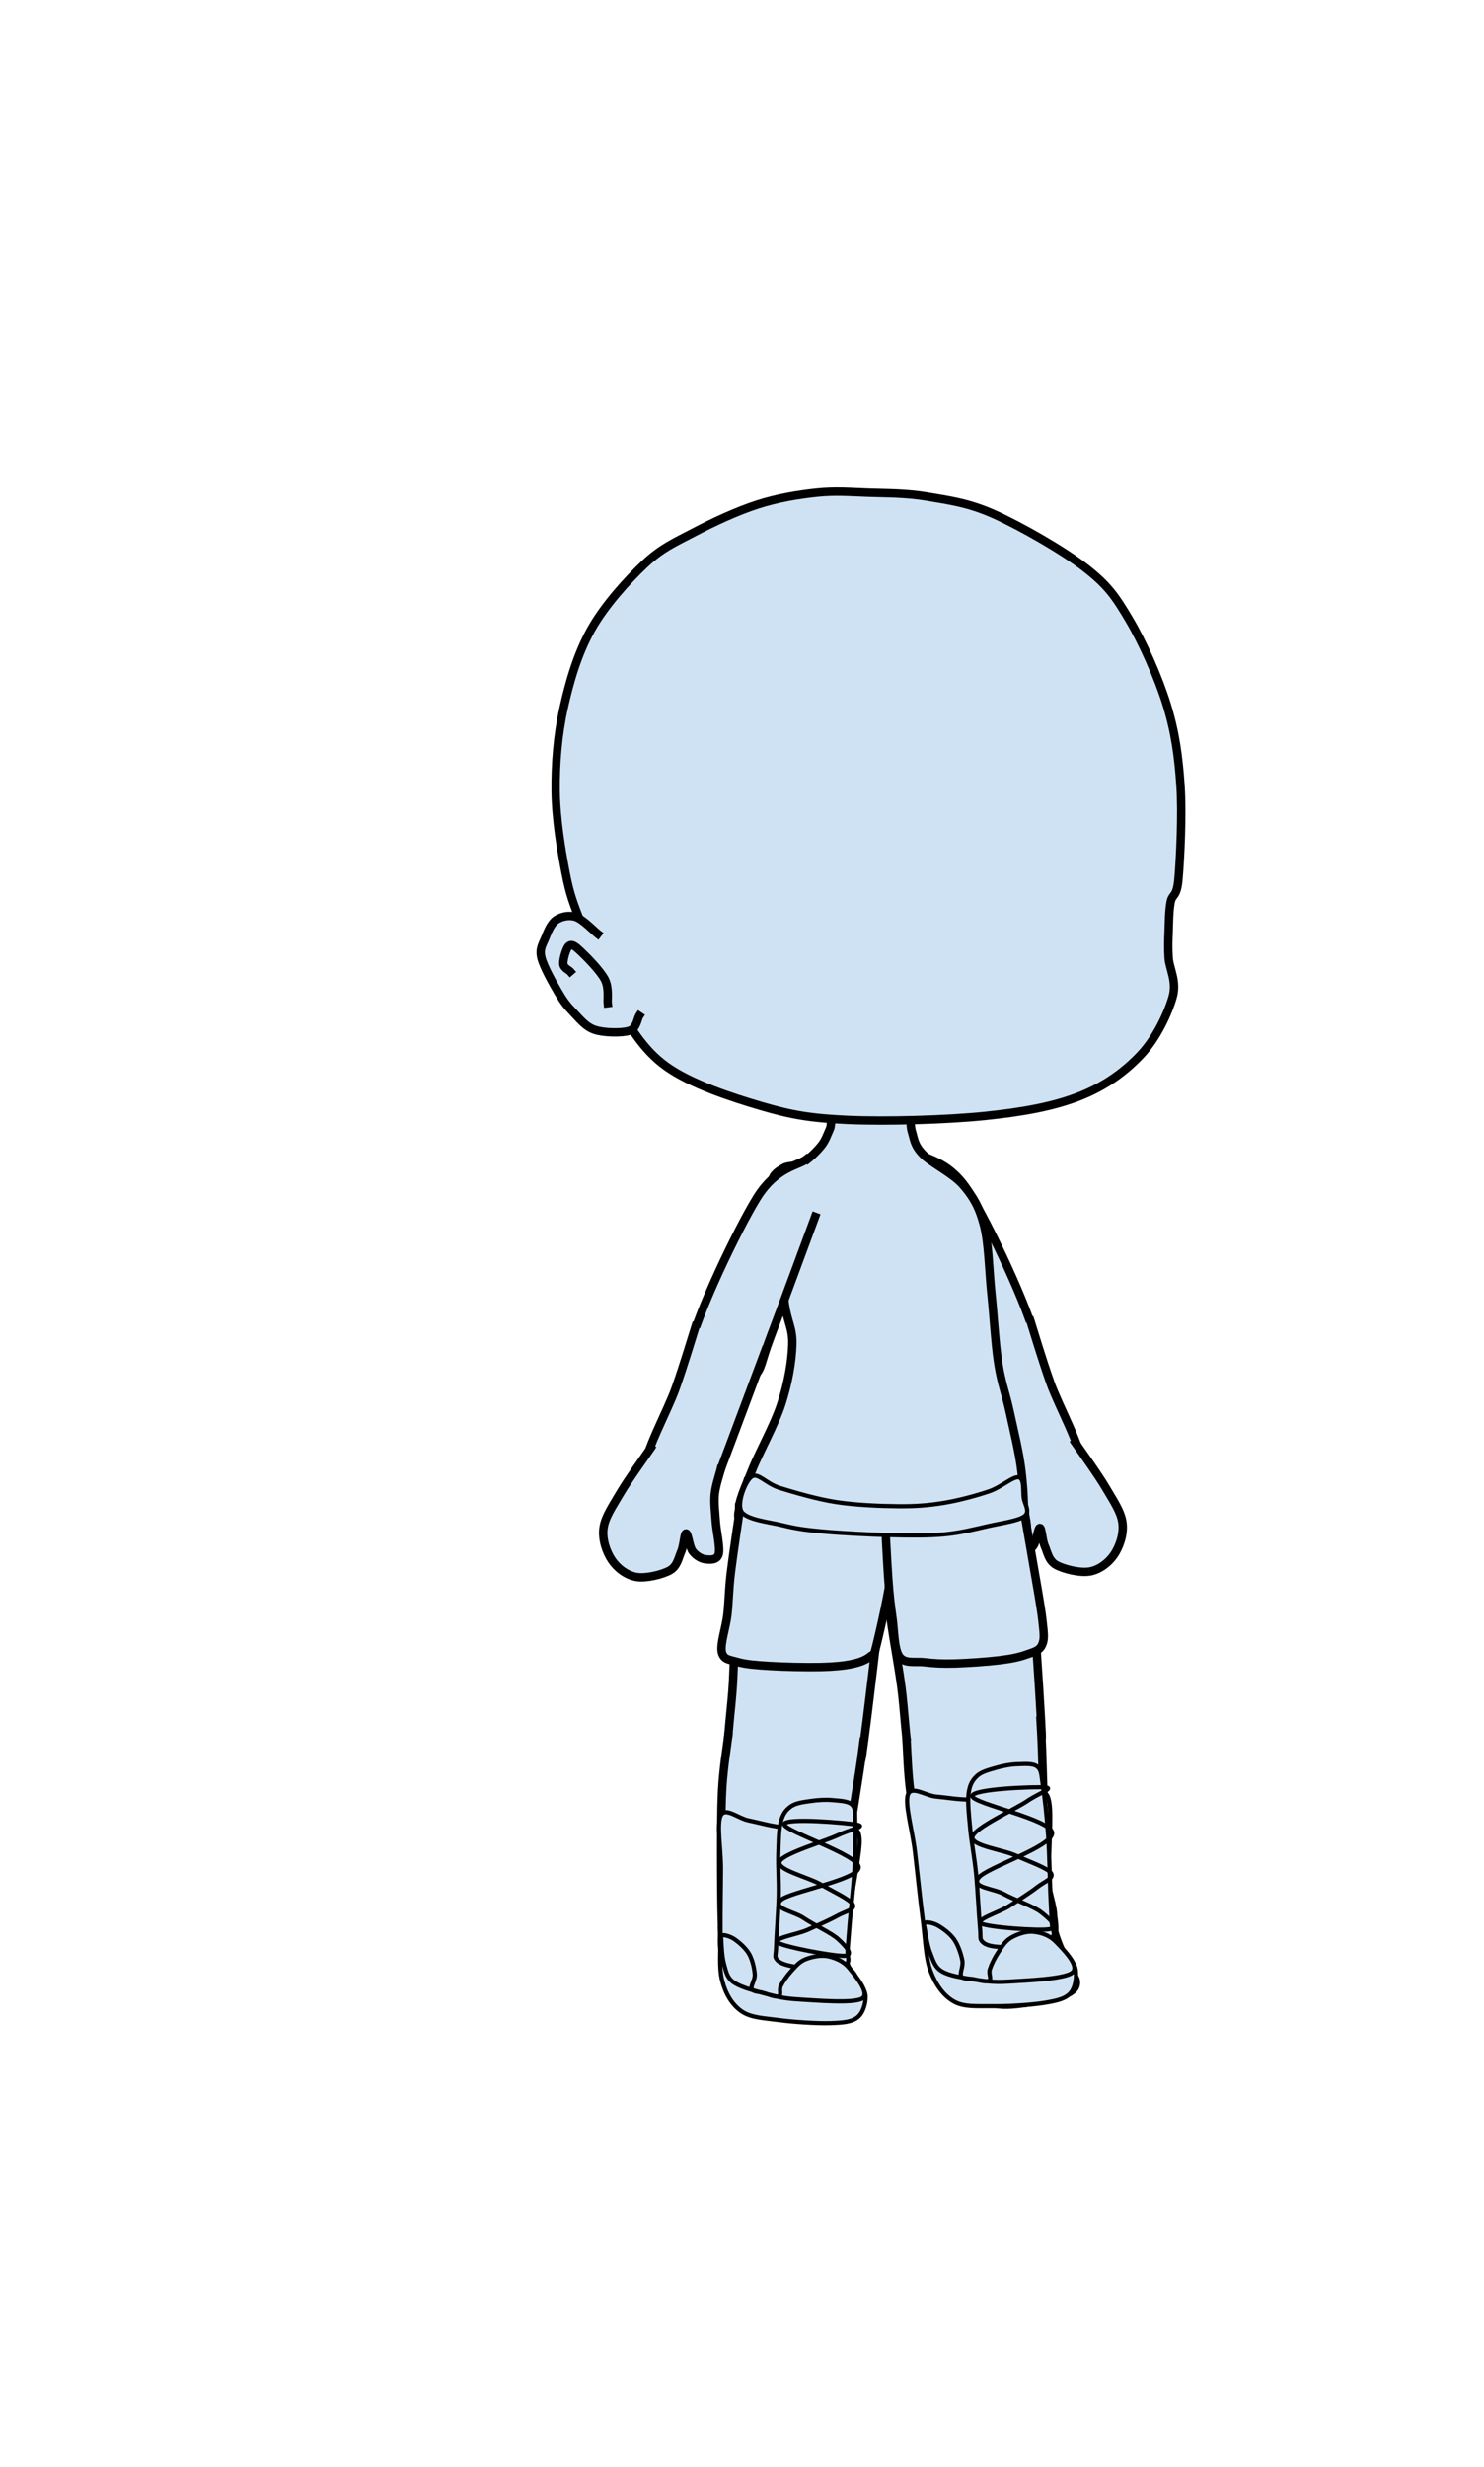 <svg version="1.1" viewBox="0.0 0.0 353.307 587.01" fill="none" stroke="none" stroke-linecap="square" stroke-miterlimit="10" xmlns:xlink="http://www.w3.org/1999/xlink" xmlns="http://www.w3.org/2000/svg"><clipPath id="p.0"><path d="m0 0l353.307 0l0 587.01l-353.307 0l0 -587.01z" clip-rule="nonzero"/></clipPath><g clip-path="url(#p.0)"><path fill="#000000" fill-opacity="0.0" d="m0 0l353.307 0l0 587.01l-353.307 0z" fill-rule="evenodd"/><path fill="#cfe2f3" d="m216.868 288.252c1.764 4.748 8.173 22.188 10.583 28.486c2.411 6.298 2.039 7.73 3.881 9.3c1.842 1.57 4.644 1.295 7.173 0.118c2.528 -1.177 9.291 -0.118 7.998 -7.181c-1.294 -7.063 -11.174 -27.8 -15.76 -35.196c-4.586 -7.396 -9.799 -7.651 -11.758 -9.182" fill-rule="evenodd"/><path stroke="#000000" stroke-width="2.0" stroke-linejoin="round" stroke-linecap="butt" d="m216.868 288.252c1.764 4.748 8.173 22.188 10.583 28.486c2.411 6.298 2.039 7.73 3.881 9.3c1.842 1.57 4.644 1.295 7.173 0.118c2.528 -1.177 9.291 -0.118 7.998 -7.181c-1.294 -7.063 -11.174 -27.8 -15.76 -35.196c-4.586 -7.396 -9.799 -7.651 -11.758 -9.182" fill-rule="evenodd"/><path fill="#cfe2f3" d="m228.75 320.15c1.666 4.453 7.744 20.734 9.999 26.718c2.255 5.983 1.686 7.613 3.529 9.183c1.842 1.57 4.978 1.412 7.525 0.235c2.548 -1.177 7.723 -2.747 7.762 -7.298c0.039 -4.551 -5.491 -14.242 -7.529 -20.009c-2.039 -5.768 -3.92 -12.163 -4.704 -14.596" fill-rule="evenodd"/><path stroke="#000000" stroke-width="2.0" stroke-linejoin="round" stroke-linecap="butt" d="m228.75 320.15c1.666 4.453 7.744 20.734 9.999 26.718c2.255 5.983 1.686 7.613 3.529 9.183c1.842 1.57 4.978 1.412 7.525 0.235c2.548 -1.177 7.723 -2.747 7.762 -7.298c0.039 -4.551 -5.491 -14.242 -7.529 -20.009c-2.039 -5.768 -3.92 -12.163 -4.704 -14.596" fill-rule="evenodd"/><path fill="#cfe2f3" d="m256.033 343.338c1.2 1.776 5.334 7.476 7.202 10.657c1.868 3.181 3.671 5.766 4.005 8.427c0.334 2.661 -0.705 5.617 -2.002 7.538c-1.298 1.922 -3.485 3.585 -5.784 3.992c-2.299 0.406 -6.226 -0.551 -8.011 -1.553c-1.785 -1.002 -2.054 -2.989 -2.7 -4.458c-0.646 -1.469 -0.725 -4.336 -1.176 -4.355c-0.451 -0.02 -0.766 3.212 -1.529 4.237c-0.763 1.025 -2.011 1.797 -3.05 1.915c-1.039 0.118 -2.77 0.307 -3.182 -1.209c-0.413 -1.516 0.549 -5.512 0.705 -7.886c0.157 -2.374 0.431 -4.316 0.235 -6.357c-0.196 -2.04 -1.176 -4.905 -1.411 -5.886" fill-rule="evenodd"/><path stroke="#000000" stroke-width="2.0" stroke-linejoin="round" stroke-linecap="butt" d="m256.033 343.338c1.2 1.776 5.334 7.476 7.202 10.657c1.868 3.181 3.671 5.766 4.005 8.427c0.334 2.661 -0.705 5.617 -2.002 7.538c-1.298 1.922 -3.485 3.585 -5.784 3.992c-2.299 0.406 -6.226 -0.551 -8.011 -1.553c-1.785 -1.002 -2.054 -2.989 -2.7 -4.458c-0.646 -1.469 -0.725 -4.336 -1.176 -4.355c-0.451 -0.02 -0.766 3.212 -1.529 4.237c-0.763 1.025 -2.011 1.797 -3.05 1.915c-1.039 0.118 -2.77 0.307 -3.182 -1.209c-0.413 -1.516 0.549 -5.512 0.705 -7.886c0.157 -2.374 0.431 -4.316 0.235 -6.357c-0.196 -2.04 -1.176 -4.905 -1.411 -5.886" fill-rule="evenodd"/><path fill="#cfe2f3" d="m217.088 269.269c-0.549 -1.788 -0.077 -4.271 -0.704 -5.363c-0.627 -1.093 -0.275 -1.112 -3.058 -1.192c-2.783 -0.079 -11.015 -0.278 -13.641 0.715c-2.626 0.993 -1.411 3.696 -2.116 5.245c-0.705 1.55 -1.019 2.701 -2.116 4.052c-1.098 1.351 -2.979 3.179 -4.469 4.053c-1.49 0.874 -3.255 0.437 -4.47 1.192c-1.215 0.755 -2.508 1.391 -2.822 3.338c-0.313 1.947 0.432 3.617 0.941 8.345c0.51 4.729 1.45 14.98 2.116 20.026c0.666 5.047 1.999 6.199 1.882 10.253c-0.118 4.053 -0.98 9.06 -2.587 14.067c-1.607 5.007 -5.38 11.699 -7.056 15.974c-1.676 4.275 -3.322 7.386 -2.999 9.675c0.323 2.289 -1.01 3.25 4.938 4.061c5.949 0.811 21.277 0.514 30.754 0.807c9.477 0.293 20.854 1.43 26.106 0.953c5.253 -0.477 4.508 -1.271 5.409 -3.814c0.902 -2.543 0.47 -7.152 0 -11.443c-0.47 -4.292 -1.901 -10.014 -2.822 -14.306c-0.921 -4.292 -1.98 -6.756 -2.705 -11.445c-0.725 -4.689 -1.079 -11.206 -1.647 -16.69c-0.568 -5.484 -0.646 -11.922 -1.764 -16.213c-1.117 -4.292 -2.509 -6.715 -4.94 -9.536c-2.43 -2.821 -7.605 -5.265 -9.643 -7.391c-2.038 -2.126 -2.039 -3.577 -2.587 -5.365z" fill-rule="evenodd"/><path stroke="#000000" stroke-width="2.0" stroke-linejoin="round" stroke-linecap="butt" d="m217.088 269.269c-0.549 -1.788 -0.077 -4.271 -0.704 -5.363c-0.627 -1.093 -0.275 -1.112 -3.058 -1.192c-2.783 -0.079 -11.015 -0.278 -13.641 0.715c-2.626 0.993 -1.411 3.696 -2.116 5.245c-0.705 1.55 -1.019 2.701 -2.116 4.052c-1.098 1.351 -2.979 3.179 -4.469 4.053c-1.49 0.874 -3.255 0.437 -4.47 1.192c-1.215 0.755 -2.508 1.391 -2.822 3.338c-0.313 1.947 0.432 3.617 0.941 8.345c0.51 4.729 1.45 14.98 2.116 20.026c0.666 5.047 1.999 6.199 1.882 10.253c-0.118 4.053 -0.98 9.06 -2.587 14.067c-1.607 5.007 -5.38 11.699 -7.056 15.974c-1.676 4.275 -3.322 7.386 -2.999 9.675c0.323 2.289 -1.01 3.25 4.938 4.061c5.949 0.811 21.277 0.514 30.754 0.807c9.477 0.293 20.854 1.43 26.106 0.953c5.253 -0.477 4.508 -1.271 5.409 -3.814c0.902 -2.543 0.47 -7.152 0 -11.443c-0.47 -4.292 -1.901 -10.014 -2.822 -14.306c-0.921 -4.292 -1.98 -6.756 -2.705 -11.445c-0.725 -4.689 -1.079 -11.206 -1.647 -16.69c-0.568 -5.484 -0.646 -11.922 -1.764 -16.213c-1.117 -4.292 -2.509 -6.715 -4.94 -9.536c-2.43 -2.821 -7.605 -5.265 -9.643 -7.391c-2.038 -2.126 -2.039 -3.577 -2.587 -5.365z" fill-rule="evenodd"/><path fill="#cfe2f3" d="m278.693 214.713c0.392 -2.118 1.491 -1.02 1.883 -5.649c0.392 -4.629 0.942 -15.222 0.471 -22.126c-0.471 -6.905 -1.255 -12.711 -3.295 -19.302c-2.04 -6.591 -5.728 -14.829 -8.945 -20.243c-3.217 -5.414 -5.022 -8.082 -10.357 -12.24c-5.335 -4.158 -15.379 -9.886 -21.656 -12.711c-6.277 -2.825 -10.985 -3.374 -16.006 -4.237c-5.022 -0.863 -9.729 -0.785 -14.123 -0.942c-4.394 -0.157 -7.846 -0.471 -12.24 0c-4.394 0.471 -9.258 1.255 -14.123 2.825c-4.865 1.569 -10.592 4.237 -15.065 6.591c-4.472 2.354 -7.689 3.688 -11.769 7.532c-4.08 3.845 -9.494 9.808 -12.711 15.535c-3.217 5.728 -5.178 12.397 -6.591 18.831c-1.412 6.434 -1.962 13.26 -1.883 19.772c0.078 6.512 1.334 14.045 2.354 19.302c1.02 5.257 1.805 7.14 3.766 12.24c1.962 5.1 4.629 12.711 8.003 18.36c3.374 5.649 6.434 11.377 12.24 15.535c5.806 4.158 15.379 7.297 22.597 9.415c7.218 2.118 11.848 2.903 20.714 3.295c8.866 0.392 23.303 -6.1035156E-5 32.483 -0.942c9.18 -0.942 16.399 -2.275 22.597 -4.708c6.198 -2.432 10.906 -5.963 14.594 -9.886c3.688 -3.923 6.434 -9.808 7.532 -13.652c1.098 -3.845 -0.785 -6.826 -0.942 -9.415c-0.157 -2.589 -0.078 -3.923 0 -6.12c0.078 -2.197 0.078 -4.943 0.471 -7.062z" fill-rule="evenodd"/><path stroke="#000000" stroke-width="2.0" stroke-linejoin="round" stroke-linecap="butt" d="m278.693 214.713c0.392 -2.118 1.491 -1.02 1.883 -5.649c0.392 -4.629 0.942 -15.222 0.471 -22.126c-0.471 -6.905 -1.255 -12.711 -3.295 -19.302c-2.04 -6.591 -5.728 -14.829 -8.945 -20.243c-3.217 -5.414 -5.022 -8.082 -10.357 -12.24c-5.335 -4.158 -15.379 -9.886 -21.656 -12.711c-6.277 -2.825 -10.985 -3.374 -16.006 -4.237c-5.022 -0.863 -9.729 -0.785 -14.123 -0.942c-4.394 -0.157 -7.846 -0.471 -12.24 0c-4.394 0.471 -9.258 1.255 -14.123 2.825c-4.865 1.569 -10.592 4.237 -15.065 6.591c-4.472 2.354 -7.689 3.688 -11.769 7.532c-4.08 3.845 -9.494 9.808 -12.711 15.535c-3.217 5.728 -5.178 12.397 -6.591 18.831c-1.412 6.434 -1.962 13.26 -1.883 19.772c0.078 6.512 1.334 14.045 2.354 19.302c1.02 5.257 1.805 7.14 3.766 12.24c1.962 5.1 4.629 12.711 8.003 18.36c3.374 5.649 6.434 11.377 12.24 15.535c5.806 4.158 15.379 7.297 22.597 9.415c7.218 2.118 11.848 2.903 20.714 3.295c8.866 0.392 23.303 -6.1035156E-5 32.483 -0.942c9.18 -0.942 16.399 -2.275 22.597 -4.708c6.198 -2.432 10.906 -5.963 14.594 -9.886c3.688 -3.923 6.434 -9.808 7.532 -13.652c1.098 -3.845 -0.785 -6.826 -0.942 -9.415c-0.157 -2.589 -0.078 -3.923 0 -6.12c0.078 -2.197 0.078 -4.943 0.471 -7.062z" fill-rule="evenodd"/><path fill="#cfe2f3" d="m142.294 222.22c-0.862 -0.667 -3.528 -3.453 -5.174 -4.002c-1.647 -0.549 -3.49 -0.118 -4.705 0.706c-1.215 0.824 -1.999 2.747 -2.587 4.238c-0.588 1.491 -1.45 2.55 -0.94 4.708c0.51 2.158 2.744 6.082 3.998 8.24c1.254 2.158 2.077 3.217 3.527 4.708c1.45 1.491 2.94 3.493 5.174 4.238c2.234 0.746 6.468 0.785 8.232 0.235c1.764 -0.55 1.96 -2.943 2.352 -3.532" fill-rule="evenodd"/><path stroke="#000000" stroke-width="2.0" stroke-linejoin="round" stroke-linecap="butt" d="m142.294 222.22c-0.862 -0.667 -3.528 -3.453 -5.174 -4.002c-1.647 -0.549 -3.49 -0.118 -4.705 0.706c-1.215 0.824 -1.999 2.747 -2.587 4.238c-0.588 1.491 -1.45 2.55 -0.94 4.708c0.51 2.158 2.744 6.082 3.998 8.24c1.254 2.158 2.077 3.217 3.527 4.708c1.45 1.491 2.94 3.493 5.174 4.238c2.234 0.746 6.468 0.785 8.232 0.235c1.764 -0.55 1.96 -2.943 2.352 -3.532" fill-rule="evenodd"/><path fill="#cfe2f3" d="m135.75 231.183c-0.275 -0.314 -1.608 -0.863 -1.647 -1.884c-0.039 -1.02 0.705 -3.766 1.411 -4.237c0.706 -0.471 1.412 0.078 2.823 1.412c1.411 1.334 4.586 4.551 5.644 6.592c1.058 2.04 0.588 4.709 0.705 5.651" fill-rule="evenodd"/><path stroke="#000000" stroke-width="2.0" stroke-linejoin="round" stroke-linecap="butt" d="m135.75 231.183c-0.275 -0.314 -1.608 -0.863 -1.647 -1.884c-0.039 -1.02 0.705 -3.766 1.411 -4.237c0.706 -0.471 1.412 0.078 2.823 1.412c1.411 1.334 4.586 4.551 5.644 6.592c1.058 2.04 0.588 4.709 0.705 5.651" fill-rule="evenodd"/><path fill="#cfe2f3" d="m194.059 289.55c-1.764 4.748 -8.173 22.188 -10.583 28.486c-2.411 6.298 -2.039 7.73 -3.881 9.3c-1.842 1.57 -4.644 1.295 -7.173 0.118c-2.528 -1.177 -9.291 -0.118 -7.998 -7.181c1.294 -7.063 11.174 -27.8 15.76 -35.196c4.586 -7.396 9.799 -7.651 11.758 -9.182" fill-rule="evenodd"/><path stroke="#000000" stroke-width="2.0" stroke-linejoin="round" stroke-linecap="butt" d="m194.059 289.55c-1.764 4.748 -8.173 22.188 -10.583 28.486c-2.411 6.298 -2.039 7.73 -3.881 9.3c-1.842 1.57 -4.644 1.295 -7.173 0.118c-2.528 -1.177 -9.291 -0.118 -7.998 -7.181c1.294 -7.063 11.174 -27.8 15.76 -35.196c4.586 -7.396 9.799 -7.651 11.758 -9.182" fill-rule="evenodd"/><path fill="#cfe2f3" d="m182.16 321.448c-1.666 4.453 -7.744 20.734 -9.999 26.718c-2.255 5.983 -1.686 7.613 -3.529 9.183c-1.842 1.57 -4.978 1.412 -7.525 0.235c-2.548 -1.177 -7.723 -2.747 -7.762 -7.298c-0.039 -4.551 5.491 -14.242 7.529 -20.009c2.039 -5.768 3.92 -12.163 4.704 -14.596" fill-rule="evenodd"/><path stroke="#000000" stroke-width="2.0" stroke-linejoin="round" stroke-linecap="butt" d="m182.16 321.448c-1.666 4.453 -7.744 20.734 -9.999 26.718c-2.255 5.983 -1.686 7.613 -3.529 9.183c-1.842 1.57 -4.978 1.412 -7.525 0.235c-2.548 -1.177 -7.723 -2.747 -7.762 -7.298c-0.039 -4.551 5.491 -14.242 7.529 -20.009c2.039 -5.768 3.92 -12.163 4.704 -14.596" fill-rule="evenodd"/><path fill="#cfe2f3" d="m154.877 344.637c-1.2 1.776 -5.334 7.476 -7.202 10.657c-1.868 3.181 -3.671 5.766 -4.005 8.427c-0.334 2.661 0.705 5.617 2.002 7.538c1.298 1.922 3.485 3.585 5.784 3.992c2.299 0.406 6.226 -0.551 8.011 -1.553c1.785 -1.002 2.054 -2.989 2.7 -4.458c0.646 -1.469 0.725 -4.336 1.176 -4.355c0.451 -0.02 0.766 3.212 1.529 4.237c0.763 1.025 2.011 1.797 3.05 1.915c1.039 0.118 2.77 0.307 3.182 -1.209c0.413 -1.516 -0.549 -5.512 -0.705 -7.886c-0.157 -2.374 -0.431 -4.316 -0.235 -6.357c0.196 -2.04 1.176 -4.905 1.411 -5.886" fill-rule="evenodd"/><path stroke="#000000" stroke-width="2.0" stroke-linejoin="round" stroke-linecap="butt" d="m154.877 344.637c-1.2 1.776 -5.334 7.476 -7.202 10.657c-1.868 3.181 -3.671 5.766 -4.005 8.427c-0.334 2.661 0.705 5.617 2.002 7.538c1.298 1.922 3.485 3.585 5.784 3.992c2.299 0.406 6.226 -0.551 8.011 -1.553c1.785 -1.002 2.054 -2.989 2.7 -4.458c0.646 -1.469 0.725 -4.336 1.176 -4.355c0.451 -0.02 0.766 3.212 1.529 4.237c0.763 1.025 2.011 1.797 3.05 1.915c1.039 0.118 2.77 0.307 3.182 -1.209c0.413 -1.516 -0.549 -5.512 -0.705 -7.886c-0.157 -2.374 -0.431 -4.316 -0.235 -6.357c0.196 -2.04 1.176 -4.905 1.411 -5.886" fill-rule="evenodd"/><path fill="#cfe2f3" d="m177.875 352.688c-0.229 0.719 -1.185 2.635 -1.373 4.312c-0.187 1.677 -1.709 4.167 0.249 5.751c1.958 1.584 5.916 2.959 11.499 3.751c5.583 0.792 14.291 0.875 22.0 1.0c7.709 0.125 18.668 0.206 24.252 -0.252c5.584 -0.458 7.718 -1.082 9.249 -2.499c1.531 -1.416 -0.021 -4.292 -0.063 -6.0c-0.042 -1.708 -0.155 -3.541 -0.186 -4.249" fill-rule="evenodd"/><path stroke="#000000" stroke-width="2.0" stroke-linejoin="round" stroke-linecap="butt" d="m177.875 352.688c-0.229 0.719 -1.185 2.635 -1.373 4.312c-0.187 1.677 -1.709 4.167 0.249 5.751c1.958 1.584 5.916 2.959 11.499 3.751c5.583 0.792 14.291 0.875 22.0 1.0c7.709 0.125 18.668 0.206 24.252 -0.252c5.584 -0.458 7.718 -1.082 9.249 -2.499c1.531 -1.416 -0.021 -4.292 -0.063 -6.0c-0.042 -1.708 -0.155 -3.541 -0.186 -4.249" fill-rule="evenodd"/><path fill="#cfe2f3" d="m175.988 358.645c-0.127 3.708 -0.519 15.323 -0.764 22.249c-0.245 6.926 -0.392 13.184 -0.705 19.306c-0.314 6.121 -1.529 13.734 -1.176 17.422c0.353 3.688 1.607 3.61 3.293 4.708c1.686 1.099 3.921 1.491 6.821 1.884c2.901 0.392 7.722 0.628 10.583 0.471c2.861 -0.157 4.861 -0.59 6.585 -1.414c1.725 -0.824 2.901 -1.922 3.763 -3.531c0.862 -1.609 0.47 0.786 1.411 -6.121c0.941 -6.906 3.254 -26.684 4.234 -35.317c0.98 -8.633 1.371 -13.733 1.646 -16.48" fill-rule="evenodd"/><path stroke="#000000" stroke-width="2.0" stroke-linejoin="round" stroke-linecap="butt" d="m175.988 358.645c-0.127 3.708 -0.519 15.323 -0.764 22.249c-0.245 6.926 -0.392 13.184 -0.705 19.306c-0.314 6.121 -1.529 13.734 -1.176 17.422c0.353 3.688 1.607 3.61 3.293 4.708c1.686 1.099 3.921 1.491 6.821 1.884c2.901 0.392 7.722 0.628 10.583 0.471c2.861 -0.157 4.861 -0.59 6.585 -1.414c1.725 -0.824 2.901 -1.922 3.763 -3.531c0.862 -1.609 0.47 0.786 1.411 -6.121c0.941 -6.906 3.254 -26.684 4.234 -35.317c0.98 -8.633 1.371 -13.733 1.646 -16.48" fill-rule="evenodd"/><path fill="#cfe2f3" d="m209.802 359.587c0.307 3.737 1.054 15.502 1.845 22.422c0.791 6.92 2.071 13.027 2.903 19.1c0.832 6.073 1.058 13.779 2.092 17.337c1.034 3.558 2.251 3.246 4.112 4.011c1.861 0.765 4.129 0.734 7.052 0.578c2.923 -0.156 7.704 -0.825 10.486 -1.513c2.782 -0.689 4.665 -1.487 6.206 -2.619c1.541 -1.132 2.492 -2.43 3.04 -4.171c0.548 -1.741 0.609 0.684 0.247 -6.277c-0.362 -6.961 -1.735 -26.952 -2.421 -35.489c-0.686 -8.537 -1.413 -13.111 -1.695 -15.733" fill-rule="evenodd"/><path stroke="#000000" stroke-width="2.0" stroke-linejoin="round" stroke-linecap="butt" d="m209.802 359.587c0.307 3.737 1.054 15.502 1.845 22.422c0.791 6.92 2.071 13.027 2.903 19.1c0.832 6.073 1.058 13.779 2.092 17.337c1.034 3.558 2.251 3.246 4.112 4.011c1.861 0.765 4.129 0.734 7.052 0.578c2.923 -0.156 7.704 -0.825 10.486 -1.513c2.782 -0.689 4.665 -1.487 6.206 -2.619c1.541 -1.132 2.492 -2.43 3.04 -4.171c0.548 -1.741 0.609 0.684 0.247 -6.277c-0.362 -6.961 -1.735 -26.952 -2.421 -35.489c-0.686 -8.537 -1.413 -13.111 -1.695 -15.733" fill-rule="evenodd"/><path fill="#cfe2f3" d="m176.261 358.325c-0.379 2.668 -1.762 11.699 -2.276 16.01c-0.513 4.311 -0.446 6.731 -0.803 9.856c-0.357 3.125 -1.74 7.012 -1.339 8.895c0.402 1.883 1.829 1.843 3.748 2.404c1.919 0.561 4.464 0.76 7.766 0.961c3.302 0.2 8.79 0.322 12.047 0.241c3.257 -0.08 5.533 -0.301 7.496 -0.722c1.963 -0.421 3.302 -0.982 4.283 -1.803c0.982 -0.822 0.744 0.389 1.606 -3.126c0.863 -3.515 2.942 -12.658 3.57 -17.963c0.628 -5.305 0.164 -11.557 0.197 -13.869" fill-rule="evenodd"/><path stroke="#000000" stroke-width="2.0" stroke-linejoin="round" stroke-linecap="butt" d="m176.261 358.325c-0.379 2.668 -1.762 11.699 -2.276 16.01c-0.513 4.311 -0.446 6.731 -0.803 9.856c-0.357 3.125 -1.74 7.012 -1.339 8.895c0.402 1.883 1.829 1.843 3.748 2.404c1.919 0.561 4.464 0.76 7.766 0.961c3.302 0.2 8.79 0.322 12.047 0.241c3.257 -0.08 5.533 -0.301 7.496 -0.722c1.963 -0.421 3.302 -0.982 4.283 -1.803c0.982 -0.822 0.744 0.389 1.606 -3.126c0.863 -3.515 2.942 -12.658 3.57 -17.963c0.628 -5.305 0.164 -11.557 0.197 -13.869" fill-rule="evenodd"/><path fill="#cfe2f3" d="m210.588 359.407c0.147 2.705 0.573 11.982 0.885 16.228c0.311 4.246 0.542 6.148 0.984 9.247c0.443 3.098 0.393 7.565 1.672 9.344c1.279 1.779 3.805 1.058 6.003 1.328c2.198 0.27 4.206 0.374 7.184 0.294c2.977 -0.08 7.846 -0.42 10.68 -0.772c2.834 -0.351 4.645 -0.735 6.323 -1.336c1.678 -0.601 3.105 -0.89 3.745 -2.268c0.641 -1.378 0.493 -2.508 0.1 -6.0c-0.393 -3.492 -1.623 -10.016 -2.459 -14.95c-0.836 -4.934 -2.133 -12.213 -2.559 -14.656" fill-rule="evenodd"/><path stroke="#000000" stroke-width="2.0" stroke-linejoin="round" stroke-linecap="butt" d="m210.588 359.407c0.147 2.705 0.573 11.982 0.885 16.228c0.311 4.246 0.542 6.148 0.984 9.247c0.443 3.098 0.393 7.565 1.672 9.344c1.279 1.779 3.805 1.058 6.003 1.328c2.198 0.27 4.206 0.374 7.184 0.294c2.977 -0.08 7.846 -0.42 10.68 -0.772c2.834 -0.351 4.645 -0.735 6.323 -1.336c1.678 -0.601 3.105 -0.89 3.745 -2.268c0.641 -1.378 0.493 -2.508 0.1 -6.0c-0.393 -3.492 -1.623 -10.016 -2.459 -14.95c-0.836 -4.934 -2.133 -12.213 -2.559 -14.656" fill-rule="evenodd"/><path fill="#cfe2f3" d="m179.015 351.342c1.527 -0.936 3.343 1.737 6.688 2.753c3.344 1.016 8.689 2.622 13.378 3.344c4.689 0.721 10.491 0.951 14.753 0.984c4.262 0.033 7.213 -0.197 10.819 -0.787c3.606 -0.59 7.835 -1.737 10.819 -2.753c2.984 -1.016 5.707 -3.606 7.084 -3.344c1.377 0.262 0.949 3.378 1.178 4.919c0.229 1.541 1.607 3.214 0.197 4.328c-1.41 1.115 -5.476 1.639 -8.656 2.36c-3.18 0.721 -6.556 1.605 -10.425 1.966c-3.869 0.36 -7.959 0.31 -12.787 0.197c-4.828 -0.113 -11.886 -0.481 -16.181 -0.874c-4.295 -0.393 -6.365 -0.699 -9.588 -1.486c-3.223 -0.787 -8.538 -1.302 -9.751 -3.236c-1.213 -1.934 0.946 -7.434 2.472 -8.37z" fill-rule="evenodd"/><path stroke="#000000" stroke-width="1.0" stroke-linejoin="round" stroke-linecap="butt" d="m179.015 351.342c1.527 -0.936 3.343 1.737 6.688 2.753c3.344 1.016 8.689 2.622 13.378 3.344c4.689 0.721 10.491 0.951 14.753 0.984c4.262 0.033 7.213 -0.197 10.819 -0.787c3.606 -0.59 7.835 -1.737 10.819 -2.753c2.984 -1.016 5.707 -3.606 7.084 -3.344c1.377 0.262 0.949 3.378 1.178 4.919c0.229 1.541 1.607 3.214 0.197 4.328c-1.41 1.115 -5.476 1.639 -8.656 2.36c-3.18 0.721 -6.556 1.605 -10.425 1.966c-3.869 0.36 -7.959 0.31 -12.787 0.197c-4.828 -0.113 -11.886 -0.481 -16.181 -0.874c-4.295 -0.393 -6.365 -0.699 -9.588 -1.486c-3.223 -0.787 -8.538 -1.302 -9.751 -3.236c-1.213 -1.934 0.946 -7.434 2.472 -8.37z" fill-rule="evenodd"/><path fill="#cfe2f3" d="m173.343 413.379c-0.235 2.08 -1.136 7.259 -1.411 12.478c-0.275 5.219 -0.256 12.929 -0.236 18.834c0.02 5.906 0.08 12.95 0.354 16.599c0.274 3.649 0.137 4.1 1.293 5.296c1.156 1.197 2.313 1.452 5.645 1.884c3.332 0.432 11.054 1.138 14.347 0.706c3.293 -0.432 4.312 -1.687 5.409 -3.296c1.098 -1.609 0.98 -4.003 1.176 -6.357c0.196 -2.354 -0.353 -4.159 0 -7.769c0.353 -3.61 1.332 -8.828 2.116 -13.89c0.784 -5.062 1.999 -12.595 2.587 -16.48c0.588 -3.885 0.785 -5.69 0.942 -6.828" fill-rule="evenodd"/><path stroke="#000000" stroke-width="2.0" stroke-linejoin="round" stroke-linecap="butt" d="m173.343 413.379c-0.235 2.08 -1.136 7.259 -1.411 12.478c-0.275 5.219 -0.256 12.929 -0.236 18.834c0.02 5.906 0.08 12.95 0.354 16.599c0.274 3.649 0.137 4.1 1.293 5.296c1.156 1.197 2.313 1.452 5.645 1.884c3.332 0.432 11.054 1.138 14.347 0.706c3.293 -0.432 4.312 -1.687 5.409 -3.296c1.098 -1.609 0.98 -4.003 1.176 -6.357c0.196 -2.354 -0.353 -4.159 0 -7.769c0.353 -3.61 1.332 -8.828 2.116 -13.89c0.784 -5.062 1.999 -12.595 2.587 -16.48c0.588 -3.885 0.785 -5.69 0.942 -6.828" fill-rule="evenodd"/><path fill="#cfe2f3" d="m171.931 459.404c0.059 1 -0.274 3.707 0.353 6.003c0.627 2.295 2.019 5.729 3.411 7.769c1.391 2.04 3.331 3.414 4.938 4.473c1.607 1.06 2.353 1.491 4.705 1.884c2.352 0.392 6.898 0.51 9.407 0.471c2.509 -0.039 4.391 -0.235 5.645 -0.706c1.254 -0.471 1.764 -1.139 1.882 -2.12c0.118 -0.981 -0.706 -1.726 -1.176 -3.766c-0.471 -2.04 -1.451 -6.239 -1.647 -8.475c-0.196 -2.237 0.392 -4.12 0.471 -4.945" fill-rule="evenodd"/><path stroke="#000000" stroke-width="2.0" stroke-linejoin="round" stroke-linecap="butt" d="m171.931 459.404c0.059 1 -0.274 3.707 0.353 6.003c0.627 2.295 2.019 5.729 3.411 7.769c1.391 2.04 3.331 3.414 4.938 4.473c1.607 1.06 2.353 1.491 4.705 1.884c2.352 0.392 6.898 0.51 9.407 0.471c2.509 -0.039 4.391 -0.235 5.645 -0.706c1.254 -0.471 1.764 -1.139 1.882 -2.12c0.118 -0.981 -0.706 -1.726 -1.176 -3.766c-0.471 -2.04 -1.451 -6.239 -1.647 -8.475c-0.196 -2.237 0.392 -4.12 0.471 -4.945" fill-rule="evenodd"/><path fill="#cfe2f3" d="m215.844 414.275c0.156 2.087 0.236 7.343 0.939 12.521c0.703 5.178 2.158 12.749 3.278 18.547c1.12 5.798 2.492 12.707 3.441 16.241c0.95 3.534 0.898 4.002 2.257 4.962c1.359 0.96 2.543 0.994 5.898 0.796c3.354 -0.198 11.074 -0.947 14.229 -1.985c3.155 -1.039 3.922 -2.463 4.701 -4.248c0.779 -1.785 0.217 -4.115 -0.029 -6.465c-0.246 -2.35 -1.122 -4.02 -1.448 -7.633c-0.326 -3.612 -0.336 -8.922 -0.509 -14.041c-0.173 -5.119 -0.383 -12.747 -0.529 -16.673c-0.146 -3.926 -0.29 -5.737 -0.347 -6.884" fill-rule="evenodd"/><path stroke="#000000" stroke-width="2.0" stroke-linejoin="round" stroke-linecap="butt" d="m215.844 414.275c0.156 2.087 0.236 7.343 0.939 12.521c0.703 5.178 2.158 12.749 3.278 18.547c1.12 5.798 2.492 12.707 3.441 16.241c0.95 3.534 0.898 4.002 2.257 4.962c1.359 0.96 2.543 0.994 5.898 0.796c3.354 -0.198 11.074 -0.947 14.229 -1.985c3.155 -1.039 3.922 -2.463 4.701 -4.248c0.779 -1.785 0.217 -4.115 -0.029 -6.465c-0.246 -2.35 -1.122 -4.02 -1.448 -7.633c-0.326 -3.612 -0.336 -8.922 -0.509 -14.041c-0.173 -5.119 -0.383 -12.747 -0.529 -16.673c-0.146 -3.926 -0.29 -5.737 -0.347 -6.884" fill-rule="evenodd"/><path fill="#cfe2f3" d="m223.026 459.758c0.244 0.972 0.421 3.693 1.465 5.831c1.044 2.138 3.052 5.251 4.799 6.996c1.748 1.745 3.909 2.732 5.686 3.472c1.777 0.741 2.59 1.025 4.974 0.972c2.384 -0.054 6.873 -0.787 9.331 -1.294c2.458 -0.507 4.27 -1.051 5.415 -1.748c1.145 -0.697 1.521 -1.448 1.454 -2.434c-0.067 -0.986 -1.015 -1.563 -1.858 -3.48c-0.843 -1.916 -2.588 -5.858 -3.198 -8.019c-0.609 -2.161 -0.382 -4.121 -0.459 -4.945" fill-rule="evenodd"/><path stroke="#000000" stroke-width="2.0" stroke-linejoin="round" stroke-linecap="butt" d="m223.026 459.758c0.244 0.972 0.421 3.693 1.465 5.831c1.044 2.138 3.052 5.251 4.799 6.996c1.748 1.745 3.909 2.732 5.686 3.472c1.777 0.741 2.59 1.025 4.974 0.972c2.384 -0.054 6.873 -0.787 9.331 -1.294c2.458 -0.507 4.27 -1.051 5.415 -1.748c1.145 -0.697 1.521 -1.448 1.454 -2.434c-0.067 -0.986 -1.015 -1.563 -1.858 -3.48c-0.843 -1.916 -2.588 -5.858 -3.198 -8.019c-0.609 -2.161 -0.382 -4.121 -0.459 -4.945" fill-rule="evenodd"/><path fill="#cfe2f3" d="m171.65 431.924c-1.086 1.919 0.017 8.129 0 12.769c-0.017 4.64 -0.151 10.625 -0.101 15.073c0.051 4.448 -0.427 8.476 0.405 11.616c0.831 3.14 2.343 5.67 4.584 7.222c2.24 1.553 5.328 1.624 8.858 2.095c3.53 0.471 9.199 0.836 12.322 0.732c3.123 -0.105 5.023 -0.279 6.415 -1.36c1.392 -1.081 2.02 -3.471 1.935 -5.128c-0.085 -1.657 -1.699 -3.297 -2.445 -4.815c-0.747 -1.518 -1.865 -1.414 -2.035 -4.293c-0.17 -2.879 0.507 -8.269 1.016 -12.979c0.509 -4.71 2.241 -12.315 2.038 -15.28c-0.203 -2.965 -1.374 -2.057 -3.258 -2.511c-1.884 -0.453 -5.449 -0.157 -8.045 -0.209c-2.597 -0.053 -5.006 0.173 -7.534 -0.106c-2.529 -0.279 -5.279 -1.099 -7.638 -1.57c-2.359 -0.471 -5.43 -3.176 -6.516 -1.257z" fill-rule="evenodd"/><path stroke="#000000" stroke-width="1.0" stroke-linejoin="round" stroke-linecap="butt" d="m171.65 431.924c-1.086 1.919 0.017 8.129 0 12.769c-0.017 4.64 -0.151 10.625 -0.101 15.073c0.051 4.448 -0.427 8.476 0.405 11.616c0.831 3.14 2.343 5.67 4.584 7.222c2.24 1.553 5.328 1.624 8.858 2.095c3.53 0.471 9.199 0.836 12.322 0.732c3.123 -0.105 5.023 -0.279 6.415 -1.36c1.392 -1.081 2.02 -3.471 1.935 -5.128c-0.085 -1.657 -1.699 -3.297 -2.445 -4.815c-0.747 -1.518 -1.865 -1.414 -2.035 -4.293c-0.17 -2.879 0.507 -8.269 1.016 -12.979c0.509 -4.71 2.241 -12.315 2.038 -15.28c-0.203 -2.965 -1.374 -2.057 -3.258 -2.511c-1.884 -0.453 -5.449 -0.157 -8.045 -0.209c-2.597 -0.053 -5.006 0.173 -7.534 -0.106c-2.529 -0.279 -5.279 -1.099 -7.638 -1.57c-2.359 -0.471 -5.43 -3.176 -6.516 -1.257z" fill-rule="evenodd"/><path fill="#cfe2f3" d="m188.349 429.833c-1.188 0.82 -1.934 1.743 -2.443 3.661c-0.509 1.919 -0.526 4.902 -0.611 7.851c-0.085 2.948 0.186 6.229 0.101 9.839c-0.085 3.611 -0.543 9.296 -0.611 11.825c-0.068 2.529 -0.475 2.531 0.204 3.351c0.679 0.82 2.053 1.238 3.869 1.57c1.816 0.331 4.922 0.524 7.026 0.419c2.104 -0.105 4.615 -0.332 5.6 -1.047c0.984 -0.715 0.171 -1.623 0.307 -3.245c0.136 -1.622 0.237 -3.313 0.508 -6.488c0.271 -3.175 0.899 -8.652 1.119 -12.56c0.221 -3.908 0.288 -8.305 0.204 -10.887c-0.085 -2.582 0.187 -3.646 -0.712 -4.605c-0.899 -0.959 -3.038 -0.994 -4.684 -1.151c-1.646 -0.157 -3.546 -0.035 -5.192 0.209c-1.646 0.244 -3.496 0.437 -4.684 1.257z" fill-rule="evenodd"/><path stroke="#000000" stroke-width="1.0" stroke-linejoin="round" stroke-linecap="butt" d="m188.349 429.833c-1.188 0.82 -1.934 1.743 -2.443 3.661c-0.509 1.919 -0.526 4.902 -0.611 7.851c-0.085 2.948 0.186 6.229 0.101 9.839c-0.085 3.611 -0.543 9.296 -0.611 11.825c-0.068 2.529 -0.475 2.531 0.204 3.351c0.679 0.82 2.053 1.238 3.869 1.57c1.816 0.331 4.922 0.524 7.026 0.419c2.104 -0.105 4.615 -0.332 5.6 -1.047c0.984 -0.715 0.171 -1.623 0.307 -3.245c0.136 -1.622 0.237 -3.313 0.508 -6.488c0.271 -3.175 0.899 -8.652 1.119 -12.56c0.221 -3.908 0.288 -8.305 0.204 -10.887c-0.085 -2.582 0.187 -3.646 -0.712 -4.605c-0.899 -0.959 -3.038 -0.994 -4.684 -1.151c-1.646 -0.157 -3.546 -0.035 -5.192 0.209c-1.646 0.244 -3.496 0.437 -4.684 1.257z" fill-rule="evenodd"/><path fill="#cfe2f3" d="m172.058 460.501c-0.543 0.07 -0.358 0.332 -0.307 1.466c0.051 1.134 0.153 3.733 0.611 5.337c0.458 1.605 0.628 3.139 2.138 4.29c1.511 1.151 4.329 1.919 6.926 2.617c2.597 0.698 4.683 1.343 8.654 1.57c3.971 0.227 13.152 1.029 15.172 -0.209c2.02 -1.238 -1.696 -5.545 -3.054 -7.22c-1.358 -1.674 -3.344 -2.477 -5.092 -2.826c-1.748 -0.349 -3.937 0.139 -5.396 0.732c-1.46 0.593 -2.394 1.78 -3.361 2.826c-0.967 1.047 -1.95 2.461 -2.443 3.455c-0.492 0.994 0.202 2.232 -0.511 2.511c-0.713 0.279 -2.697 -0.541 -3.766 -0.838c-1.069 -0.297 -2.327 -0.209 -2.649 -0.941c-0.322 -0.733 0.816 -2.077 0.715 -3.455c-0.102 -1.378 -0.545 -3.437 -1.326 -4.815c-0.781 -1.378 -2.306 -2.702 -3.358 -3.452c-1.052 -0.75 -2.41 -1.117 -2.953 -1.047z" fill-rule="evenodd"/><path stroke="#000000" stroke-width="1.0" stroke-linejoin="round" stroke-linecap="butt" d="m172.058 460.501c-0.543 0.07 -0.358 0.332 -0.307 1.466c0.051 1.134 0.153 3.733 0.611 5.337c0.458 1.605 0.628 3.139 2.138 4.29c1.511 1.151 4.329 1.919 6.926 2.617c2.597 0.698 4.683 1.343 8.654 1.57c3.971 0.227 13.152 1.029 15.172 -0.209c2.02 -1.238 -1.696 -5.545 -3.054 -7.22c-1.358 -1.674 -3.344 -2.477 -5.092 -2.826c-1.748 -0.349 -3.937 0.139 -5.396 0.732c-1.46 0.593 -2.394 1.78 -3.361 2.826c-0.967 1.047 -1.95 2.461 -2.443 3.455c-0.492 0.994 0.202 2.232 -0.511 2.511c-0.713 0.279 -2.697 -0.541 -3.766 -0.838c-1.069 -0.297 -2.327 -0.209 -2.649 -0.941c-0.322 -0.733 0.816 -2.077 0.715 -3.455c-0.102 -1.378 -0.545 -3.437 -1.326 -4.815c-0.781 -1.378 -2.306 -2.702 -3.358 -3.452c-1.052 -0.75 -2.41 -1.117 -2.953 -1.047z" fill-rule="evenodd"/><path fill="#000000" fill-opacity="0.0" d="m186.719 434.124c-0.051 -1.692 15.292 -0.33 17.414 0.106c2.122 0.436 -1.595 1.046 -4.684 2.511c-3.089 1.465 -13.153 4.345 -13.849 6.281c-0.696 1.936 6.771 3.645 9.673 5.337c2.902 1.692 7.059 3.559 7.738 4.815c0.679 1.256 -1.867 1.709 -3.665 2.72c-1.799 1.012 -4.768 2.285 -7.127 3.349c-2.359 1.064 -8.503 2.007 -7.026 3.036c1.476 1.029 13.491 3.279 15.884 3.139c2.393 -0.14 0.102 -2.477 -1.527 -3.977c-1.629 -1.5 -5.973 -3.472 -8.246 -5.024c-2.274 -1.552 -7.585 -2.284 -5.396 -4.29c2.189 -2.006 18.395 -4.744 18.53 -7.745c0.135 -3.001 -17.667 -8.566 -17.718 -10.258z" fill-rule="evenodd"/><path stroke="#000000" stroke-width="1.0" stroke-linejoin="round" stroke-linecap="butt" d="m186.719 434.124c-0.051 -1.692 15.292 -0.33 17.414 0.106c2.122 0.436 -1.595 1.046 -4.684 2.511c-3.089 1.465 -13.153 4.345 -13.849 6.281c-0.696 1.936 6.771 3.645 9.673 5.337c2.902 1.692 7.059 3.559 7.738 4.815c0.679 1.256 -1.867 1.709 -3.665 2.72c-1.799 1.012 -4.768 2.285 -7.127 3.349c-2.359 1.064 -8.503 2.007 -7.026 3.036c1.476 1.029 13.491 3.279 15.884 3.139c2.393 -0.14 0.102 -2.477 -1.527 -3.977c-1.629 -1.5 -5.973 -3.472 -8.246 -5.024c-2.274 -1.552 -7.585 -2.284 -5.396 -4.29c2.189 -2.006 18.395 -4.744 18.53 -7.745c0.135 -3.001 -17.667 -8.566 -17.718 -10.258z" fill-rule="evenodd"/><path fill="#cfe2f3" d="m216.173 427.013c-0.834 2.189 1.071 8.686 1.656 13.648c0.585 4.962 1.227 11.375 1.855 16.123c0.627 4.748 0.674 9.113 1.91 12.363c1.236 3.25 3.072 5.761 5.507 7.135c2.435 1.374 5.523 1.056 9.104 1.109c3.581 0.053 9.281 -0.279 12.381 -0.789c3.1 -0.51 4.973 -0.939 6.22 -2.272c1.247 -1.333 1.564 -3.967 1.264 -5.727c-0.3 -1.76 -2.121 -3.307 -3.063 -4.834c-0.941 -1.527 -2.043 -1.274 -2.586 -4.329c-0.543 -3.055 -0.567 -8.902 -0.67 -14.001c-0.103 -5.099 0.638 -13.448 0.05 -16.591c-0.587 -3.143 -1.637 -2.024 -3.574 -2.268c-1.937 -0.244 -5.453 0.527 -8.049 0.802c-2.596 0.275 -4.969 0.823 -7.526 0.847c-2.558 0.024 -5.406 -0.501 -7.819 -0.704c-2.413 -0.203 -5.826 -2.702 -6.66 -0.512z" fill-rule="evenodd"/><path stroke="#000000" stroke-width="1.0" stroke-linejoin="round" stroke-linecap="butt" d="m216.173 427.013c-0.834 2.189 1.071 8.686 1.656 13.648c0.585 4.962 1.227 11.375 1.855 16.123c0.627 4.748 0.674 9.113 1.91 12.363c1.236 3.25 3.072 5.761 5.507 7.135c2.435 1.374 5.523 1.056 9.104 1.109c3.581 0.053 9.281 -0.279 12.381 -0.789c3.1 -0.51 4.973 -0.939 6.22 -2.272c1.247 -1.333 1.564 -3.967 1.264 -5.727c-0.3 -1.76 -2.121 -3.307 -3.063 -4.834c-0.941 -1.527 -2.043 -1.274 -2.586 -4.329c-0.543 -3.055 -0.567 -8.902 -0.67 -14.001c-0.103 -5.099 0.638 -13.448 0.05 -16.591c-0.587 -3.143 -1.637 -2.024 -3.574 -2.268c-1.937 -0.244 -5.453 0.527 -8.049 0.802c-2.596 0.275 -4.969 0.823 -7.526 0.847c-2.558 0.024 -5.406 -0.501 -7.819 -0.704c-2.413 -0.203 -5.826 -2.702 -6.66 -0.512z" fill-rule="evenodd"/><path fill="#cfe2f3" d="m232.552 422.649c-1.078 1.028 -1.702 2.109 -1.961 4.225c-0.259 2.116 0.111 5.307 0.409 8.469c0.297 3.162 0.993 6.633 1.376 10.503c0.383 3.87 0.664 10.004 0.924 12.717c0.26 2.712 -0.145 2.766 0.638 3.556c0.783 0.79 2.208 1.062 4.061 1.184c1.854 0.123 4.976 -0.068 7.06 -0.448c2.085 -0.38 4.559 -0.943 5.448 -1.833c0.889 -0.89 -0.04 -1.757 -0.115 -3.508c-0.075 -1.751 -0.194 -3.571 -0.335 -6.999c-0.141 -3.428 -0.226 -9.362 -0.513 -13.566c-0.287 -4.205 -0.789 -8.913 -1.209 -11.662c-0.419 -2.749 -0.286 -3.921 -1.307 -4.832c-1.021 -0.911 -3.158 -0.675 -4.82 -0.633c-1.662 0.042 -3.54 0.415 -5.15 0.886c-1.61 0.471 -3.43 0.913 -4.508 1.941z" fill-rule="evenodd"/><path stroke="#000000" stroke-width="1.0" stroke-linejoin="round" stroke-linecap="butt" d="m232.552 422.649c-1.078 1.028 -1.702 2.109 -1.961 4.225c-0.259 2.116 0.111 5.307 0.409 8.469c0.297 3.162 0.993 6.633 1.376 10.503c0.383 3.87 0.664 10.004 0.924 12.717c0.26 2.712 -0.145 2.766 0.638 3.556c0.783 0.79 2.208 1.062 4.061 1.184c1.854 0.123 4.976 -0.068 7.06 -0.448c2.085 -0.38 4.559 -0.943 5.448 -1.833c0.889 -0.89 -0.04 -1.757 -0.115 -3.508c-0.075 -1.751 -0.194 -3.571 -0.335 -6.999c-0.141 -3.428 -0.226 -9.362 -0.513 -13.566c-0.287 -4.205 -0.789 -8.913 -1.209 -11.662c-0.419 -2.749 -0.286 -3.921 -1.307 -4.832c-1.021 -0.911 -3.158 -0.675 -4.82 -0.633c-1.662 0.042 -3.54 0.415 -5.15 0.886c-1.61 0.471 -3.43 0.913 -4.508 1.941z" fill-rule="evenodd"/><path fill="#cfe2f3" d="m220.285 457.504c-0.533 0.144 -0.314 0.401 -0.116 1.606c0.198 1.205 0.637 3.97 1.302 5.626c0.665 1.656 1.033 3.275 2.688 4.312c1.656 1.038 4.566 1.499 7.245 1.914c2.68 0.415 4.843 0.838 8.832 0.574c3.989 -0.264 13.248 -0.578 15.101 -2.158c1.853 -1.581 -2.411 -5.71 -3.981 -7.327c-1.571 -1.616 -3.655 -2.221 -5.444 -2.372c-1.788 -0.15 -3.907 0.65 -5.286 1.47c-1.378 0.82 -2.156 2.207 -2.985 3.449c-0.829 1.242 -1.626 2.879 -1.988 4.004c-0.362 1.125 0.491 2.36 -0.184 2.749c-0.675 0.389 -2.759 -0.235 -3.864 -0.415c-1.105 -0.181 -2.347 0.074 -2.764 -0.668c-0.417 -0.742 0.545 -2.323 0.264 -3.784c-0.28 -1.46 -0.989 -3.604 -1.947 -4.977c-0.957 -1.373 -2.65 -2.594 -3.796 -3.261c-1.146 -0.667 -2.548 -0.887 -3.081 -0.743z" fill-rule="evenodd"/><path stroke="#000000" stroke-width="1.0" stroke-linejoin="round" stroke-linecap="butt" d="m220.285 457.504c-0.533 0.144 -0.314 0.401 -0.116 1.606c0.198 1.205 0.637 3.97 1.302 5.626c0.665 1.656 1.033 3.275 2.688 4.312c1.656 1.038 4.566 1.499 7.245 1.914c2.68 0.415 4.843 0.838 8.832 0.574c3.989 -0.264 13.248 -0.578 15.101 -2.158c1.853 -1.581 -2.411 -5.71 -3.981 -7.327c-1.571 -1.616 -3.655 -2.221 -5.444 -2.372c-1.788 -0.15 -3.907 0.65 -5.286 1.47c-1.378 0.82 -2.156 2.207 -2.985 3.449c-0.829 1.242 -1.626 2.879 -1.988 4.004c-0.362 1.125 0.491 2.36 -0.184 2.749c-0.675 0.389 -2.759 -0.235 -3.864 -0.415c-1.105 -0.181 -2.347 0.074 -2.764 -0.668c-0.417 -0.742 0.545 -2.323 0.264 -3.784c-0.28 -1.46 -0.989 -3.604 -1.947 -4.977c-0.957 -1.373 -2.65 -2.594 -3.796 -3.261c-1.146 -0.667 -2.548 -0.887 -3.081 -0.743z" fill-rule="evenodd"/><path fill="#000000" fill-opacity="0.0" d="m231.483 427.443c-0.27 -1.802 15.205 -2.303 17.377 -2.107c2.172 0.196 -1.455 1.321 -4.345 3.281c-2.89 1.96 -12.551 6.321 -12.994 8.479c-0.443 2.158 7.224 3.033 10.337 4.471c3.113 1.438 7.5 2.904 8.34 4.16c0.84 1.256 -1.64 2.064 -3.302 3.375c-1.662 1.31 -4.458 3.05 -6.672 4.488c-2.214 1.438 -8.218 3.229 -6.612 4.141c1.605 0.912 13.877 1.784 16.245 1.33c2.368 -0.454 -0.22 -2.66 -2.038 -4.056c-1.819 -1.396 -6.406 -2.949 -8.874 -4.319c-2.468 -1.369 -7.859 -1.474 -5.937 -3.897c1.923 -2.423 17.726 -7.416 17.472 -10.64c-0.254 -3.224 -18.727 -6.903 -18.997 -8.705z" fill-rule="evenodd"/><path stroke="#000000" stroke-width="1.0" stroke-linejoin="round" stroke-linecap="butt" d="m231.483 427.443c-0.27 -1.802 15.205 -2.303 17.377 -2.107c2.172 0.196 -1.455 1.321 -4.345 3.281c-2.89 1.96 -12.551 6.321 -12.994 8.479c-0.443 2.158 7.224 3.033 10.337 4.471c3.113 1.438 7.5 2.904 8.34 4.16c0.84 1.256 -1.64 2.064 -3.302 3.375c-1.662 1.31 -4.458 3.05 -6.672 4.488c-2.214 1.438 -8.218 3.229 -6.612 4.141c1.605 0.912 13.877 1.784 16.245 1.33c2.368 -0.454 -0.22 -2.66 -2.038 -4.056c-1.819 -1.396 -6.406 -2.949 -8.874 -4.319c-2.468 -1.369 -7.859 -1.474 -5.937 -3.897c1.923 -2.423 17.726 -7.416 17.472 -10.64c-0.254 -3.224 -18.727 -6.903 -18.997 -8.705z" fill-rule="evenodd"/></g></svg>